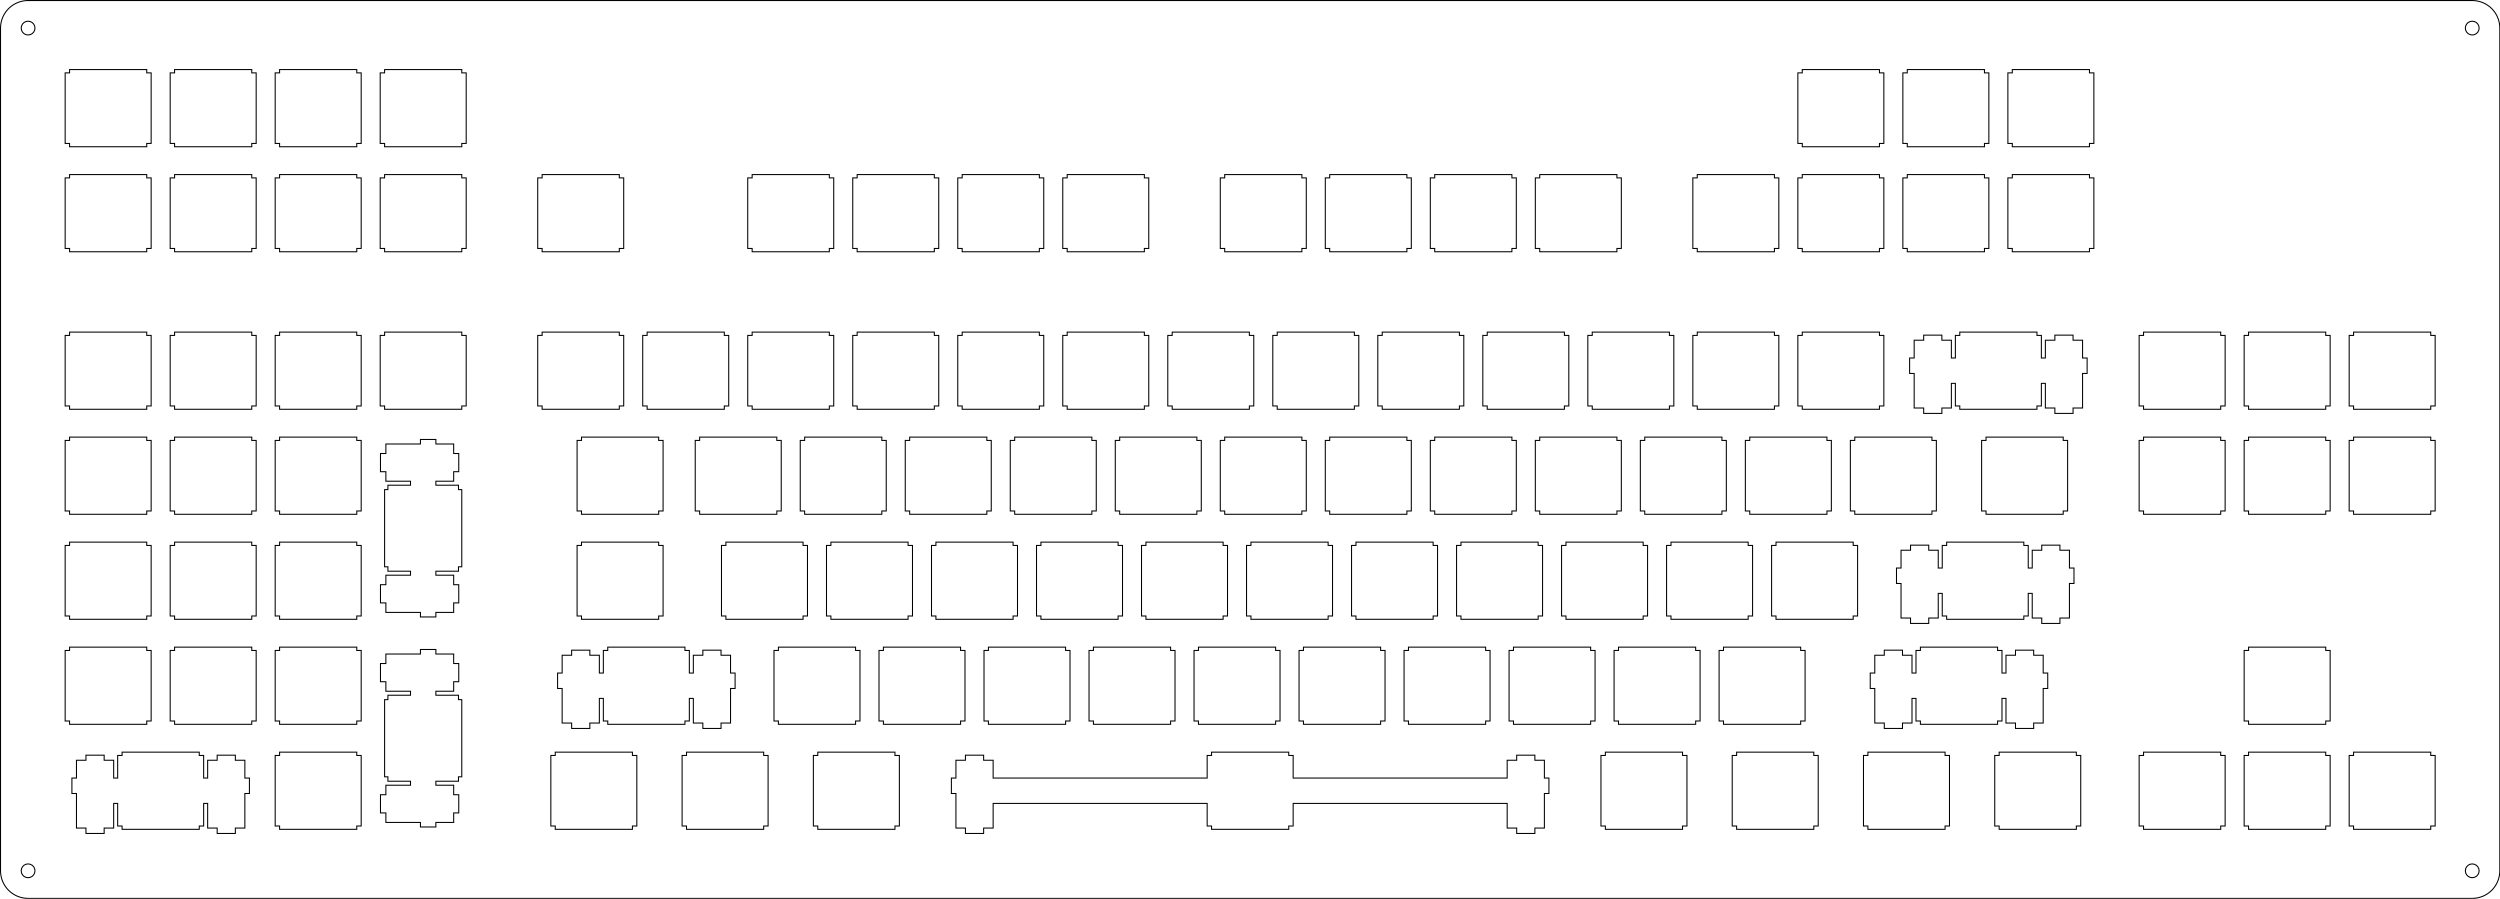 <?xml version="1.0" encoding="UTF-8" standalone="no"?>
<svg
   xmlns:dc="http://purl.org/dc/elements/1.1/"
   xmlns:cc="http://creativecommons.org/ns#"
   xmlns:rdf="http://www.w3.org/1999/02/22-rdf-syntax-ns#"
   xmlns:svg="http://www.w3.org/2000/svg"
   xmlns="http://www.w3.org/2000/svg"
   xmlns:sodipodi="http://sodipodi.sourceforge.net/DTD/sodipodi-0.dtd"
   xmlns:inkscape="http://www.inkscape.org/namespaces/inkscape"
   width="1714.31"
   height="616.312"
   version="1.1"
   id="svg836"
   sodipodi:docname="7d3a20b078e0d9f213c11634e30a1e5856e40049_switch.svg"
   inkscape:version="0.92.4 (f8dce91, 2019-08-02)">
  <sodipodi:namedview
     pagecolor="#ffffff"
     bordercolor="#666666"
     borderopacity="1"
     objecttolerance="10"
     gridtolerance="10"
     guidetolerance="10"
     inkscape:pageopacity="0"
     inkscape:pageshadow="2"
     inkscape:window-width="1366"
     inkscape:window-height="713"
     id="namedview838"
     showgrid="false"
     inkscape:zoom="0.4739338"
     inkscape:cx="764.48577"
     inkscape:cy="215.3162"
     inkscape:window-x="0"
     inkscape:window-y="27"
     inkscape:window-maximized="1"
     inkscape:current-layer="g834" />
  <desc
     id="desc820">/home/kevin/Downloads/7d3a20b078e0d9f213c11634e30a1e5856e40049_switch.dxf - scale = 1.000000, origin = (0.000000, 0.000000), method = manual</desc>
  <defs
     id="defs832">
    <marker
       id="DistanceX"
       orient="auto"
       refX="0"
       refY="0"
       style="overflow:visible">
      <path
         d="M 3,-3 -3,3 M 0,-5 V 5"
         style="stroke:#000000;stroke-width:0.5"
         id="path822"
         inkscape:connector-curvature="0" />
    </marker>
    <pattern
       height="8"
       id="Hatch"
       patternUnits="userSpaceOnUse"
       width="8"
       x="0"
       y="0">
      <path
         d="M8 4 l-4,4"
         linecap="square"
         stroke="#000000"
         stroke-width="0.25"
         id="path825" />
      <path
         d="M6 2 l-4,4"
         linecap="square"
         stroke="#000000"
         stroke-width="0.25"
         id="path827" />
      <path
         d="M4 0 l-4,4"
         linecap="square"
         stroke="#000000"
         stroke-width="0.25"
         id="path829" />
    </pattern>
    <marker
       style="overflow:visible"
       refY="0"
       refX="0"
       orient="auto"
       id="DistanceX-3">
      <path
         id="path865"
         style="stroke:#000000;stroke-width:0.5"
         d="M 3,-3 -3,3 M 0,-5 V 5"
         inkscape:connector-curvature="0" />
    </marker>
    <pattern
       y="0"
       x="0"
       width="8"
       patternUnits="userSpaceOnUse"
       id="Hatch-6"
       height="8">
      <path
         id="path868"
         stroke-width="0.25"
         stroke="#000000"
         linecap="square"
         d="M8 4 l-4,4" />
      <path
         id="path870"
         stroke-width="0.25"
         stroke="#000000"
         linecap="square"
         d="M6 2 l-4,4" />
      <path
         id="path872"
         stroke-width="0.25"
         stroke="#000000"
         linecap="square"
         d="M4 0 l-4,4" />
    </pattern>
    <marker
       style="overflow:visible"
       refY="0"
       refX="0"
       orient="auto"
       id="DistanceX-7">
      <path
         id="path913"
         style="stroke:#000000;stroke-width:0.5"
         d="M 3,-3 -3,3 M 0,-5 V 5"
         inkscape:connector-curvature="0" />
    </marker>
    <pattern
       y="0"
       x="0"
       width="8"
       patternUnits="userSpaceOnUse"
       id="Hatch-5"
       height="8">
      <path
         id="path916"
         stroke-width="0.25"
         stroke="#000000"
         linecap="square"
         d="M8 4 l-4,4" />
      <path
         id="path918"
         stroke-width="0.25"
         stroke="#000000"
         linecap="square"
         d="M6 2 l-4,4" />
      <path
         id="path920"
         stroke-width="0.25"
         stroke="#000000"
         linecap="square"
         d="M4 0 l-4,4" />
    </pattern>
  </defs>
  <g
     inkscape:groupmode="layer"
     inkscape:label="0"
     id="g834"
     transform="translate(367.635,-329.064)">
    <g
       id="g877"
       inkscape:label="0" />
    <g
       id="g925"
       inkscape:label="0" />
    <g
       id="g1581"
       transform="matrix(3.78,0,0,3.78,-386.176,310.523)">
      <polygon
         id="polygon1222"
         style="fill:none;stroke:#000000;stroke-width:0.05mm"
         points="455.659,5.545 456.001,5.737 456.328,5.955 456.636,6.198 456.925,6.465 457.191,6.753 457.434,7.062 457.652,7.388 457.844,7.731 458.008,8.087 458.144,8.455 458.251,8.833 458.327,9.218 458.374,9.608 458.389,10.001 458.389,162.877 458.374,163.269 458.327,163.659 458.251,164.044 458.144,164.422 458.008,164.79 457.844,165.146 457.652,165.489 457.434,165.815 457.191,166.124 456.925,166.412 456.636,166.679 456.328,166.922 456.001,167.14 455.659,167.332 455.302,167.496 454.934,167.632 454.556,167.738 454.171,167.815 453.781,167.861 453.389,167.877 10.001,167.877 9.608,167.861 9.218,167.815 8.833,167.738 8.455,167.632 8.087,167.496 7.731,167.332 7.388,167.14 7.062,166.922 6.753,166.679 6.465,166.412 6.198,166.124 5.955,165.815 5.737,165.489 5.545,165.146 5.381,164.79 5.245,164.422 5.139,164.044 5.062,163.659 5.016,163.269 5,162.877 5.001,10.001 5.016,9.608 5.062,9.218 5.139,8.833 5.245,8.455 5.381,8.087 5.545,7.731 5.737,7.388 5.955,7.062 6.198,6.753 6.465,6.465 6.753,6.198 7.062,5.955 7.388,5.737 7.731,5.545 8.087,5.381 8.455,5.245 8.833,5.139 9.218,5.062 9.608,5.016 10.001,5 453.389,5.001 453.781,5.016 454.171,5.062 454.556,5.139 454.934,5.245 455.302,5.381 " />
      <polygon
         id="polygon1224"
         style="fill:none;stroke:#000000;stroke-width:0.05mm"
         points="452.378,163.611 452.654,163.888 453.003,164.065 453.389,164.127 453.775,164.065 454.124,163.888 454.4,163.611 454.578,163.263 454.639,162.877 454.578,162.49 454.4,162.142 454.124,161.865 453.775,161.688 453.389,161.627 453.003,161.688 452.654,161.865 452.378,162.142 452.2,162.49 452.139,162.877 452.2,163.263 " />
      <polygon
         id="polygon1226"
         style="fill:none;stroke:#000000;stroke-width:0.05mm"
         points="8.989,163.611 9.266,163.888 9.614,164.065 10.001,164.127 10.387,164.065 10.735,163.888 11.012,163.611 11.189,163.263 11.251,162.877 11.189,162.49 11.012,162.142 10.735,161.865 10.387,161.688 10.001,161.627 9.614,161.688 9.266,161.865 8.989,162.142 8.812,162.49 8.751,162.877 8.812,163.263 " />
      <polygon
         id="polygon1228"
         style="fill:none;stroke:#000000;stroke-width:0.05mm"
         points="23.8,142.821 23.8,141.901 20.5,141.901 20.5,142.821 18.776,142.821 18.776,146.051 17.95,146.051 17.95,148.851 18.776,148.851 18.776,155.121 20.5,155.121 20.5,156.101 23.8,156.101 23.8,155.121 25.526,155.121 25.526,150.651 26.25,150.651 26.25,154.751 27.05,154.751 27.05,155.351 41.051,155.351 41.051,154.751 41.85,154.751 41.85,150.651 42.575,150.651 42.575,155.121 44.301,155.121 44.301,156.101 47.6,156.101 47.6,155.121 49.325,155.121 49.325,148.851 50.151,148.851 50.151,146.051 49.325,146.051 49.325,142.821 47.6,142.821 47.6,141.901 44.301,141.901 44.301,142.821 42.575,142.821 42.575,146.051 41.85,146.051 41.85,141.951 41.051,141.951 41.051,141.351 27.05,141.351 27.05,141.951 26.25,141.951 26.25,146.051 25.526,146.051 25.526,142.821 " />
      <polygon
         id="polygon1230"
         style="fill:none;stroke:#000000;stroke-width:0.05mm"
         points="183.344,142.821 183.344,141.901 180.044,141.901 180.044,142.821 178.319,142.821 178.319,146.051 177.494,146.051 177.494,148.851 178.319,148.851 178.319,155.121 180.044,155.121 180.044,156.101 183.344,156.101 183.344,155.121 185.069,155.121 185.069,150.651 223.894,150.651 223.894,154.751 224.694,154.751 224.694,155.351 238.694,155.351 238.694,154.751 239.494,154.751 239.494,150.651 278.319,150.651 278.319,155.121 280.044,155.121 280.044,156.101 283.344,156.101 283.344,155.121 285.069,155.121 285.069,148.851 285.894,148.851 285.894,146.051 285.069,146.051 285.069,142.821 283.344,142.821 283.344,141.901 280.044,141.901 280.044,142.821 278.319,142.821 278.319,146.051 239.494,146.051 239.494,141.951 238.694,141.951 238.694,141.351 224.694,141.351 224.694,141.951 223.894,141.951 223.894,146.051 185.069,146.051 185.069,142.821 " />
      <polygon
         id="polygon1232"
         style="fill:none;stroke:#000000;stroke-width:0.05mm"
         points="69.626,155.351 69.626,154.751 70.426,154.751 70.426,141.951 69.626,141.951 69.626,141.351 55.626,141.351 55.626,141.951 54.826,141.951 54.826,154.751 55.626,154.751 55.626,155.351 " />
      <polygon
         id="polygon1234"
         style="fill:none;stroke:#000000;stroke-width:0.05mm"
         points="119.632,155.351 119.632,154.751 120.432,154.751 120.432,141.951 119.632,141.951 119.632,141.351 105.632,141.351 105.632,141.951 104.832,141.951 104.832,154.751 105.632,154.751 105.632,155.351 " />
      <polygon
         id="polygon1236"
         style="fill:none;stroke:#000000;stroke-width:0.05mm"
         points="143.444,155.351 143.444,154.751 144.244,154.751 144.244,141.951 143.444,141.951 143.444,141.351 129.444,141.351 129.444,141.951 128.644,141.951 128.644,154.751 129.444,154.751 129.444,155.351 " />
      <polygon
         id="polygon1238"
         style="fill:none;stroke:#000000;stroke-width:0.05mm"
         points="167.257,155.351 167.257,154.751 168.057,154.751 168.057,141.951 167.257,141.951 167.257,141.351 153.257,141.351 153.257,141.951 152.457,141.951 152.457,154.751 153.257,154.751 153.257,155.351 " />
      <polygon
         id="polygon1240"
         style="fill:none;stroke:#000000;stroke-width:0.05mm"
         points="310.132,155.351 310.132,154.751 310.932,154.751 310.932,141.951 310.132,141.951 310.132,141.351 296.132,141.351 296.132,141.951 295.332,141.951 295.332,154.751 296.132,154.751 296.132,155.351 " />
      <polygon
         id="polygon1242"
         style="fill:none;stroke:#000000;stroke-width:0.05mm"
         points="333.944,155.351 333.944,154.751 334.744,154.751 334.744,141.951 333.944,141.951 333.944,141.351 319.944,141.351 319.944,141.951 319.144,141.951 319.144,154.751 319.944,154.751 319.944,155.351 " />
      <polygon
         id="polygon1244"
         style="fill:none;stroke:#000000;stroke-width:0.05mm"
         points="357.757,155.351 357.757,154.751 358.557,154.751 358.557,141.951 357.757,141.951 357.757,141.351 343.757,141.351 343.757,141.951 342.957,141.951 342.957,154.751 343.757,154.751 343.757,155.351 " />
      <polygon
         id="polygon1246"
         style="fill:none;stroke:#000000;stroke-width:0.05mm"
         points="381.569,155.351 381.569,154.751 382.369,154.751 382.369,141.951 381.569,141.951 381.569,141.351 367.569,141.351 367.569,141.951 366.769,141.951 366.769,154.751 367.569,154.751 367.569,155.351 " />
      <polygon
         id="polygon1248"
         style="fill:none;stroke:#000000;stroke-width:0.05mm"
         points="407.763,155.351 407.763,154.751 408.563,154.751 408.563,141.951 407.763,141.951 407.763,141.351 393.763,141.351 393.763,141.951 392.963,141.951 392.963,154.751 393.763,154.751 393.763,155.351 " />
      <polygon
         id="polygon1250"
         style="fill:none;stroke:#000000;stroke-width:0.05mm"
         points="426.813,155.351 426.813,154.751 427.613,154.751 427.613,141.951 426.813,141.951 426.813,141.351 412.813,141.351 412.813,141.951 412.013,141.951 412.013,154.751 412.813,154.751 412.813,155.351 " />
      <polygon
         id="polygon1252"
         style="fill:none;stroke:#000000;stroke-width:0.05mm"
         points="445.863,155.351 445.863,154.751 446.663,154.751 446.663,141.951 445.863,141.951 445.863,141.351 431.863,141.351 431.863,141.951 431.063,141.951 431.063,154.751 431.863,154.751 431.863,155.351 " />
      <polygon
         id="polygon1254"
         style="fill:none;stroke:#000000;stroke-width:0.05mm"
         points="74.906,128.575 74.906,130.301 79.376,130.301 79.376,131.026 75.275,131.026 75.275,131.826 74.676,131.826 74.676,145.826 75.275,145.826 75.275,146.626 79.376,146.626 79.376,147.351 74.906,147.351 74.906,149.076 73.926,149.076 73.926,152.376 74.906,152.376 74.906,154.101 81.176,154.101 81.176,154.926 83.976,154.926 83.976,154.101 87.206,154.101 87.206,152.376 88.126,152.376 88.126,149.076 87.206,149.076 87.206,147.351 83.976,147.351 83.976,146.626 88.076,146.626 88.076,145.826 88.676,145.826 88.676,131.826 88.076,131.826 88.076,131.026 83.976,131.026 83.976,130.301 87.206,130.301 87.206,128.575 88.126,128.575 88.126,125.276 87.206,125.276 87.206,123.551 83.976,123.551 83.976,122.726 81.176,122.726 81.176,123.551 74.906,123.551 74.906,125.276 73.926,125.276 73.926,128.575 " />
      <polygon
         id="polygon1256"
         style="fill:none;stroke:#000000;stroke-width:0.05mm"
         points="111.907,123.771 111.907,122.851 108.607,122.851 108.607,123.771 106.882,123.771 106.882,127.001 106.057,127.001 106.057,129.801 106.882,129.801 106.882,136.071 108.607,136.071 108.607,137.051 111.907,137.051 111.907,136.071 113.632,136.071 113.632,131.601 114.357,131.601 114.357,135.701 115.157,135.701 115.157,136.301 129.157,136.301 129.157,135.701 129.956,135.701 129.956,131.601 130.682,131.601 130.682,136.071 132.407,136.071 132.407,137.051 135.707,137.051 135.707,136.071 137.432,136.071 137.432,129.801 138.257,129.801 138.257,127.001 137.432,127.001 137.432,123.771 135.707,123.771 135.707,122.851 132.407,122.851 132.407,123.771 130.682,123.771 130.682,127.001 129.956,127.001 129.956,122.901 129.157,122.901 129.157,122.301 115.157,122.301 115.157,122.901 114.357,122.901 114.357,127.001 113.632,127.001 113.632,123.771 " />
      <polygon
         id="polygon1258"
         style="fill:none;stroke:#000000;stroke-width:0.05mm"
         points="350.032,123.771 350.032,122.851 346.732,122.851 346.732,123.771 345.007,123.771 345.007,127.001 344.182,127.001 344.182,129.801 345.007,129.801 345.007,136.071 346.732,136.071 346.732,137.051 350.032,137.051 350.032,136.071 351.757,136.071 351.757,131.601 352.482,131.601 352.482,135.701 353.282,135.701 353.282,136.301 367.282,136.301 367.282,135.701 368.082,135.701 368.082,131.601 368.807,131.601 368.807,136.071 370.532,136.071 370.532,137.051 373.832,137.051 373.832,136.071 375.557,136.071 375.557,129.801 376.382,129.801 376.382,127.001 375.557,127.001 375.557,123.771 373.832,123.771 373.832,122.851 370.532,122.851 370.532,123.771 368.807,123.771 368.807,127.001 368.082,127.001 368.082,122.901 367.282,122.901 367.282,122.301 353.282,122.301 353.282,122.901 352.482,122.901 352.482,127.001 351.757,127.001 351.757,123.771 " />
      <polygon
         id="polygon1260"
         style="fill:none;stroke:#000000;stroke-width:0.05mm"
         points="31.526,136.301 31.526,135.701 32.324,135.701 32.324,122.901 31.526,122.901 31.526,122.301 17.526,122.301 17.526,122.901 16.725,122.901 16.725,135.701 17.526,135.701 17.526,136.301 " />
      <polygon
         id="polygon1262"
         style="fill:none;stroke:#000000;stroke-width:0.05mm"
         points="50.576,136.301 50.576,135.701 51.376,135.701 51.376,122.901 50.576,122.901 50.576,122.301 36.576,122.301 36.576,122.901 35.776,122.901 35.776,135.701 36.576,135.701 36.576,136.301 " />
      <polygon
         id="polygon1264"
         style="fill:none;stroke:#000000;stroke-width:0.05mm"
         points="69.626,136.301 69.626,135.701 70.426,135.701 70.426,122.901 69.626,122.901 69.626,122.301 55.626,122.301 55.626,122.901 54.826,122.901 54.826,135.701 55.626,135.701 55.626,136.301 " />
      <polygon
         id="polygon1266"
         style="fill:none;stroke:#000000;stroke-width:0.05mm"
         points="160.113,136.301 160.113,135.701 160.913,135.701 160.913,122.901 160.113,122.901 160.113,122.301 146.113,122.301 146.113,122.901 145.313,122.901 145.313,135.701 146.113,135.701 146.113,136.301 " />
      <polygon
         id="polygon1268"
         style="fill:none;stroke:#000000;stroke-width:0.05mm"
         points="179.163,136.301 179.163,135.701 179.963,135.701 179.963,122.901 179.163,122.901 179.163,122.301 165.163,122.301 165.163,122.901 164.363,122.901 164.363,135.701 165.163,135.701 165.163,136.301 " />
      <polygon
         id="polygon1270"
         style="fill:none;stroke:#000000;stroke-width:0.05mm"
         points="198.213,136.301 198.213,135.701 199.013,135.701 199.013,122.901 198.213,122.901 198.213,122.301 184.213,122.301 184.213,122.901 183.413,122.901 183.413,135.701 184.213,135.701 184.213,136.301 " />
      <polygon
         id="polygon1272"
         style="fill:none;stroke:#000000;stroke-width:0.05mm"
         points="217.263,136.301 217.263,135.701 218.063,135.701 218.063,122.901 217.263,122.901 217.263,122.301 203.263,122.301 203.263,122.901 202.463,122.901 202.463,135.701 203.263,135.701 203.263,136.301 " />
      <polygon
         id="polygon1274"
         style="fill:none;stroke:#000000;stroke-width:0.05mm"
         points="236.313,136.301 236.313,135.701 237.113,135.701 237.113,122.901 236.313,122.901 236.313,122.301 222.313,122.301 222.313,122.901 221.513,122.901 221.513,135.701 222.313,135.701 222.313,136.301 " />
      <polygon
         id="polygon1276"
         style="fill:none;stroke:#000000;stroke-width:0.05mm"
         points="255.363,136.301 255.363,135.701 256.162,135.701 256.162,122.901 255.363,122.901 255.363,122.301 241.363,122.301 241.363,122.901 240.563,122.901 240.563,135.701 241.363,135.701 241.363,136.301 " />
      <polygon
         id="polygon1278"
         style="fill:none;stroke:#000000;stroke-width:0.05mm"
         points="274.413,136.301 274.413,135.701 275.213,135.701 275.213,122.901 274.413,122.901 274.413,122.301 260.412,122.301 260.412,122.901 259.613,122.901 259.613,135.701 260.412,135.701 260.412,136.301 " />
      <polygon
         id="polygon1280"
         style="fill:none;stroke:#000000;stroke-width:0.05mm"
         points="293.463,136.301 293.463,135.701 294.263,135.701 294.263,122.901 293.463,122.901 293.463,122.301 279.463,122.301 279.463,122.901 278.663,122.901 278.663,135.701 279.463,135.701 279.463,136.301 " />
      <polygon
         id="polygon1282"
         style="fill:none;stroke:#000000;stroke-width:0.05mm"
         points="312.513,136.301 312.513,135.701 313.313,135.701 313.313,122.901 312.513,122.901 312.513,122.301 298.513,122.301 298.513,122.901 297.713,122.901 297.713,135.701 298.513,135.701 298.513,136.301 " />
      <polygon
         id="polygon1284"
         style="fill:none;stroke:#000000;stroke-width:0.05mm"
         points="331.563,136.301 331.563,135.701 332.363,135.701 332.363,122.901 331.563,122.901 331.563,122.301 317.563,122.301 317.563,122.901 316.763,122.901 316.763,135.701 317.563,135.701 317.563,136.301 " />
      <polygon
         id="polygon1286"
         style="fill:none;stroke:#000000;stroke-width:0.05mm"
         points="426.813,136.301 426.813,135.701 427.613,135.701 427.613,122.901 426.813,122.901 426.813,122.301 412.813,122.301 412.813,122.901 412.013,122.901 412.013,135.701 412.813,135.701 412.813,136.301 " />
      <polygon
         id="polygon1288"
         style="fill:none;stroke:#000000;stroke-width:0.05mm"
         points="354.794,104.721 354.794,103.801 351.494,103.801 351.494,104.721 349.769,104.721 349.769,107.951 348.944,107.951 348.944,110.751 349.769,110.751 349.769,117.021 351.494,117.021 351.494,118.001 354.794,118.001 354.794,117.021 356.519,117.021 356.519,112.551 357.244,112.551 357.244,116.651 358.044,116.651 358.044,117.251 372.044,117.251 372.044,116.651 372.844,116.651 372.844,112.551 373.569,112.551 373.569,117.021 375.294,117.021 375.294,118.001 378.594,118.001 378.594,117.021 380.319,117.021 380.319,110.751 381.144,110.751 381.144,107.951 380.319,107.951 380.319,104.721 378.594,104.721 378.594,103.801 375.294,103.801 375.294,104.721 373.569,104.721 373.569,107.951 372.844,107.951 372.844,103.851 372.044,103.851 372.044,103.251 358.044,103.251 358.044,103.851 357.244,103.851 357.244,107.951 356.519,107.951 356.519,104.721 " />
      <polygon
         id="polygon1290"
         style="fill:none;stroke:#000000;stroke-width:0.05mm"
         points="31.526,117.251 31.526,116.651 32.324,116.651 32.324,103.851 31.526,103.851 31.526,103.251 17.526,103.251 17.526,103.851 16.725,103.851 16.725,116.651 17.526,116.651 17.526,117.251 " />
      <polygon
         id="polygon1292"
         style="fill:none;stroke:#000000;stroke-width:0.05mm"
         points="50.576,117.251 50.576,116.651 51.376,116.651 51.376,103.851 50.576,103.851 50.576,103.251 36.576,103.251 36.576,103.851 35.776,103.851 35.776,116.651 36.576,116.651 36.576,117.251 " />
      <polygon
         id="polygon1294"
         style="fill:none;stroke:#000000;stroke-width:0.05mm"
         points="69.626,117.251 69.626,116.651 70.426,116.651 70.426,103.851 69.626,103.851 69.626,103.251 55.626,103.251 55.626,103.851 54.826,103.851 54.826,116.651 55.626,116.651 55.626,117.251 " />
      <polygon
         id="polygon1296"
         style="fill:none;stroke:#000000;stroke-width:0.05mm"
         points="124.394,117.251 124.394,116.651 125.194,116.651 125.194,103.851 124.394,103.851 124.394,103.251 110.394,103.251 110.394,103.851 109.594,103.851 109.594,116.651 110.394,116.651 110.394,117.251 " />
      <polygon
         id="polygon1298"
         style="fill:none;stroke:#000000;stroke-width:0.05mm"
         points="150.588,117.251 150.588,116.651 151.388,116.651 151.388,103.851 150.588,103.851 150.588,103.251 136.588,103.251 136.588,103.851 135.788,103.851 135.788,116.651 136.588,116.651 136.588,117.251 " />
      <polygon
         id="polygon1300"
         style="fill:none;stroke:#000000;stroke-width:0.05mm"
         points="169.638,117.251 169.638,116.651 170.438,116.651 170.438,103.851 169.638,103.851 169.638,103.251 155.638,103.251 155.638,103.851 154.838,103.851 154.838,116.651 155.638,116.651 155.638,117.251 " />
      <polygon
         id="polygon1302"
         style="fill:none;stroke:#000000;stroke-width:0.05mm"
         points="188.688,117.251 188.688,116.651 189.488,116.651 189.488,103.851 188.688,103.851 188.688,103.251 174.688,103.251 174.688,103.851 173.888,103.851 173.888,116.651 174.688,116.651 174.688,117.251 " />
      <polygon
         id="polygon1304"
         style="fill:none;stroke:#000000;stroke-width:0.05mm"
         points="207.738,117.251 207.738,116.651 208.538,116.651 208.538,103.851 207.738,103.851 207.738,103.251 193.738,103.251 193.738,103.851 192.938,103.851 192.938,116.651 193.738,116.651 193.738,117.251 " />
      <polygon
         id="polygon1306"
         style="fill:none;stroke:#000000;stroke-width:0.05mm"
         points="226.788,117.251 226.788,116.651 227.588,116.651 227.588,103.851 226.788,103.851 226.788,103.251 212.788,103.251 212.788,103.851 211.988,103.851 211.988,116.651 212.788,116.651 212.788,117.251 " />
      <polygon
         id="polygon1308"
         style="fill:none;stroke:#000000;stroke-width:0.05mm"
         points="245.838,117.251 245.838,116.651 246.638,116.651 246.638,103.851 245.838,103.851 245.838,103.251 231.838,103.251 231.838,103.851 231.038,103.851 231.038,116.651 231.838,116.651 231.838,117.251 " />
      <polygon
         id="polygon1310"
         style="fill:none;stroke:#000000;stroke-width:0.05mm"
         points="264.888,117.251 264.888,116.651 265.688,116.651 265.688,103.851 264.888,103.851 264.888,103.251 250.888,103.251 250.888,103.851 250.088,103.851 250.088,116.651 250.888,116.651 250.888,117.251 " />
      <polygon
         id="polygon1312"
         style="fill:none;stroke:#000000;stroke-width:0.05mm"
         points="283.938,117.251 283.938,116.651 284.738,116.651 284.738,103.851 283.938,103.851 283.938,103.251 269.938,103.251 269.938,103.851 269.138,103.851 269.138,116.651 269.938,116.651 269.938,117.251 " />
      <polygon
         id="polygon1314"
         style="fill:none;stroke:#000000;stroke-width:0.05mm"
         points="302.988,117.251 302.988,116.651 303.788,116.651 303.788,103.851 302.988,103.851 302.988,103.251 288.988,103.251 288.988,103.851 288.188,103.851 288.188,116.651 288.988,116.651 288.988,117.251 " />
      <polygon
         id="polygon1316"
         style="fill:none;stroke:#000000;stroke-width:0.05mm"
         points="322.038,117.251 322.038,116.651 322.838,116.651 322.838,103.851 322.038,103.851 322.038,103.251 308.038,103.251 308.038,103.851 307.238,103.851 307.238,116.651 308.038,116.651 308.038,117.251 " />
      <polygon
         id="polygon1318"
         style="fill:none;stroke:#000000;stroke-width:0.05mm"
         points="341.088,117.251 341.088,116.651 341.888,116.651 341.888,103.851 341.088,103.851 341.088,103.251 327.088,103.251 327.088,103.851 326.288,103.851 326.288,116.651 327.088,116.651 327.088,117.251 " />
      <polygon
         id="polygon1320"
         style="fill:none;stroke:#000000;stroke-width:0.05mm"
         points="74.906,90.476 74.906,92.201 79.376,92.201 79.376,92.926 75.275,92.926 75.275,93.726 74.676,93.726 74.676,107.726 75.275,107.726 75.275,108.526 79.376,108.526 79.376,109.251 74.906,109.251 74.906,110.976 73.926,110.976 73.926,114.276 74.906,114.276 74.906,116.001 81.176,116.001 81.176,116.826 83.976,116.826 83.976,116.001 87.206,116.001 87.206,114.276 88.126,114.276 88.126,110.976 87.206,110.976 87.206,109.251 83.976,109.251 83.976,108.526 88.076,108.526 88.076,107.726 88.676,107.726 88.676,93.726 88.076,93.726 88.076,92.926 83.976,92.926 83.976,92.201 87.206,92.201 87.206,90.476 88.126,90.476 88.126,87.176 87.206,87.176 87.206,85.451 83.976,85.451 83.976,84.626 81.176,84.626 81.176,85.451 74.906,85.451 74.906,87.176 73.926,87.176 73.926,90.476 " />
      <polygon
         id="polygon1322"
         style="fill:none;stroke:#000000;stroke-width:0.05mm"
         points="31.526,98.201 31.526,97.601 32.324,97.601 32.324,84.801 31.526,84.801 31.526,84.201 17.526,84.201 17.526,84.801 16.725,84.801 16.725,97.601 17.526,97.601 17.526,98.201 " />
      <polygon
         id="polygon1324"
         style="fill:none;stroke:#000000;stroke-width:0.05mm"
         points="50.576,98.201 50.576,97.601 51.376,97.601 51.376,84.801 50.576,84.801 50.576,84.201 36.576,84.201 36.576,84.801 35.776,84.801 35.776,97.601 36.576,97.601 36.576,98.201 " />
      <polygon
         id="polygon1326"
         style="fill:none;stroke:#000000;stroke-width:0.05mm"
         points="69.626,98.201 69.626,97.601 70.426,97.601 70.426,84.801 69.626,84.801 69.626,84.201 55.626,84.201 55.626,84.801 54.826,84.801 54.826,97.601 55.626,97.601 55.626,98.201 " />
      <polygon
         id="polygon1328"
         style="fill:none;stroke:#000000;stroke-width:0.05mm"
         points="124.394,98.201 124.394,97.601 125.194,97.601 125.194,84.801 124.394,84.801 124.394,84.201 110.394,84.201 110.394,84.801 109.594,84.801 109.594,97.601 110.394,97.601 110.394,98.201 " />
      <polygon
         id="polygon1330"
         style="fill:none;stroke:#000000;stroke-width:0.05mm"
         points="145.826,98.201 145.826,97.601 146.626,97.601 146.626,84.801 145.826,84.801 145.826,84.201 131.826,84.201 131.826,84.801 131.025,84.801 131.025,97.601 131.826,97.601 131.826,98.201 " />
      <polygon
         id="polygon1332"
         style="fill:none;stroke:#000000;stroke-width:0.05mm"
         points="164.876,98.201 164.876,97.601 165.676,97.601 165.676,84.801 164.876,84.801 164.876,84.201 150.876,84.201 150.876,84.801 150.076,84.801 150.076,97.601 150.876,97.601 150.876,98.201 " />
      <polygon
         id="polygon1334"
         style="fill:none;stroke:#000000;stroke-width:0.05mm"
         points="183.926,98.201 183.926,97.601 184.726,97.601 184.726,84.801 183.926,84.801 183.926,84.201 169.926,84.201 169.926,84.801 169.126,84.801 169.126,97.601 169.926,97.601 169.926,98.201 " />
      <polygon
         id="polygon1336"
         style="fill:none;stroke:#000000;stroke-width:0.05mm"
         points="202.976,98.201 202.976,97.601 203.776,97.601 203.776,84.801 202.976,84.801 202.976,84.201 188.976,84.201 188.976,84.801 188.176,84.801 188.176,97.601 188.976,97.601 188.976,98.201 " />
      <polygon
         id="polygon1338"
         style="fill:none;stroke:#000000;stroke-width:0.05mm"
         points="222.026,98.201 222.026,97.601 222.826,97.601 222.826,84.801 222.026,84.801 222.026,84.201 208.026,84.201 208.026,84.801 207.226,84.801 207.226,97.601 208.026,97.601 208.026,98.201 " />
      <polygon
         id="polygon1340"
         style="fill:none;stroke:#000000;stroke-width:0.05mm"
         points="241.076,98.201 241.076,97.601 241.876,97.601 241.876,84.801 241.076,84.801 241.076,84.201 227.076,84.201 227.076,84.801 226.276,84.801 226.276,97.601 227.076,97.601 227.076,98.201 " />
      <polygon
         id="polygon1342"
         style="fill:none;stroke:#000000;stroke-width:0.05mm"
         points="260.126,98.201 260.126,97.601 260.926,97.601 260.926,84.801 260.126,84.801 260.126,84.201 246.126,84.201 246.126,84.801 245.326,84.801 245.326,97.601 246.126,97.601 246.126,98.201 " />
      <polygon
         id="polygon1344"
         style="fill:none;stroke:#000000;stroke-width:0.05mm"
         points="279.176,98.201 279.176,97.601 279.976,97.601 279.976,84.801 279.176,84.801 279.176,84.201 265.176,84.201 265.176,84.801 264.376,84.801 264.376,97.601 265.176,97.601 265.176,98.201 " />
      <polygon
         id="polygon1346"
         style="fill:none;stroke:#000000;stroke-width:0.05mm"
         points="298.226,98.201 298.226,97.601 299.026,97.601 299.026,84.801 298.226,84.801 298.226,84.201 284.226,84.201 284.226,84.801 283.426,84.801 283.426,97.601 284.226,97.601 284.226,98.201 " />
      <polygon
         id="polygon1348"
         style="fill:none;stroke:#000000;stroke-width:0.05mm"
         points="317.276,98.201 317.276,97.601 318.076,97.601 318.076,84.801 317.276,84.801 317.276,84.201 303.276,84.201 303.276,84.801 302.476,84.801 302.476,97.601 303.276,97.601 303.276,98.201 " />
      <polygon
         id="polygon1350"
         style="fill:none;stroke:#000000;stroke-width:0.05mm"
         points="336.326,98.201 336.326,97.601 337.126,97.601 337.126,84.801 336.326,84.801 336.326,84.201 322.326,84.201 322.326,84.801 321.526,84.801 321.526,97.601 322.326,97.601 322.326,98.201 " />
      <polygon
         id="polygon1352"
         style="fill:none;stroke:#000000;stroke-width:0.05mm"
         points="355.376,98.201 355.376,97.601 356.176,97.601 356.176,84.801 355.376,84.801 355.376,84.201 341.376,84.201 341.376,84.801 340.576,84.801 340.576,97.601 341.376,97.601 341.376,98.201 " />
      <polygon
         id="polygon1354"
         style="fill:none;stroke:#000000;stroke-width:0.05mm"
         points="379.188,98.201 379.188,97.601 379.988,97.601 379.988,84.801 379.188,84.801 379.188,84.201 365.188,84.201 365.188,84.801 364.388,84.801 364.388,97.601 365.188,97.601 365.188,98.201 " />
      <polygon
         id="polygon1356"
         style="fill:none;stroke:#000000;stroke-width:0.05mm"
         points="407.763,98.201 407.763,97.601 408.563,97.601 408.563,84.801 407.763,84.801 407.763,84.201 393.763,84.201 393.763,84.801 392.963,84.801 392.963,97.601 393.763,97.601 393.763,98.201 " />
      <polygon
         id="polygon1358"
         style="fill:none;stroke:#000000;stroke-width:0.05mm"
         points="426.813,98.201 426.813,97.601 427.613,97.601 427.613,84.801 426.813,84.801 426.813,84.201 412.813,84.201 412.813,84.801 412.013,84.801 412.013,97.601 412.813,97.601 412.813,98.201 " />
      <polygon
         id="polygon1360"
         style="fill:none;stroke:#000000;stroke-width:0.05mm"
         points="445.863,98.201 445.863,97.601 446.663,97.601 446.663,84.801 445.863,84.801 445.863,84.201 431.863,84.201 431.863,84.801 431.063,84.801 431.063,97.601 431.863,97.601 431.863,98.201 " />
      <polygon
         id="polygon1362"
         style="fill:none;stroke:#000000;stroke-width:0.05mm"
         points="357.176,66.621 357.176,65.701 353.876,65.701 353.876,66.621 352.151,66.621 352.151,69.851 351.326,69.851 351.326,72.651 352.151,72.651 352.151,78.921 353.876,78.921 353.876,79.901 357.176,79.901 357.176,78.921 358.901,78.921 358.901,74.451 359.626,74.451 359.626,78.551 360.426,78.551 360.426,79.151 374.426,79.151 374.426,78.551 375.226,78.551 375.226,74.451 375.951,74.451 375.951,78.921 377.676,78.921 377.676,79.901 380.976,79.901 380.976,78.921 382.701,78.921 382.701,72.651 383.526,72.651 383.526,69.851 382.701,69.851 382.701,66.621 380.976,66.621 380.976,65.701 377.676,65.701 377.676,66.621 375.951,66.621 375.951,69.851 375.226,69.851 375.226,65.751 374.426,65.751 374.426,65.151 360.426,65.151 360.426,65.751 359.626,65.751 359.626,69.851 358.901,69.851 358.901,66.621 " />
      <polygon
         id="polygon1364"
         style="fill:none;stroke:#000000;stroke-width:0.05mm"
         points="31.526,79.151 31.526,78.551 32.324,78.551 32.324,65.751 31.526,65.751 31.526,65.151 17.526,65.151 17.526,65.751 16.725,65.751 16.725,78.551 17.526,78.551 17.526,79.151 " />
      <polygon
         id="polygon1366"
         style="fill:none;stroke:#000000;stroke-width:0.05mm"
         points="50.576,79.151 50.576,78.551 51.376,78.551 51.376,65.751 50.576,65.751 50.576,65.151 36.576,65.151 36.576,65.751 35.776,65.751 35.776,78.551 36.576,78.551 36.576,79.151 " />
      <polygon
         id="polygon1368"
         style="fill:none;stroke:#000000;stroke-width:0.05mm"
         points="69.626,79.151 69.626,78.551 70.426,78.551 70.426,65.751 69.626,65.751 69.626,65.151 55.626,65.151 55.626,65.751 54.826,65.751 54.826,78.551 55.626,78.551 55.626,79.151 " />
      <polygon
         id="polygon1370"
         style="fill:none;stroke:#000000;stroke-width:0.05mm"
         points="88.676,79.151 88.676,78.551 89.476,78.551 89.476,65.751 88.676,65.751 88.676,65.151 74.676,65.151 74.676,65.751 73.876,65.751 73.876,78.551 74.676,78.551 74.676,79.151 " />
      <polygon
         id="polygon1372"
         style="fill:none;stroke:#000000;stroke-width:0.05mm"
         points="117.251,79.151 117.251,78.551 118.051,78.551 118.051,65.751 117.251,65.751 117.251,65.151 103.251,65.151 103.251,65.751 102.451,65.751 102.451,78.551 103.251,78.551 103.251,79.151 " />
      <polygon
         id="polygon1374"
         style="fill:none;stroke:#000000;stroke-width:0.05mm"
         points="136.301,79.151 136.301,78.551 137.101,78.551 137.101,65.751 136.301,65.751 136.301,65.151 122.301,65.151 122.301,65.751 121.501,65.751 121.501,78.551 122.301,78.551 122.301,79.151 " />
      <polygon
         id="polygon1376"
         style="fill:none;stroke:#000000;stroke-width:0.05mm"
         points="155.351,79.151 155.351,78.551 156.151,78.551 156.151,65.751 155.351,65.751 155.351,65.151 141.351,65.151 141.351,65.751 140.551,65.751 140.551,78.551 141.351,78.551 141.351,79.151 " />
      <polygon
         id="polygon1378"
         style="fill:none;stroke:#000000;stroke-width:0.05mm"
         points="174.401,79.151 174.401,78.551 175.201,78.551 175.201,65.751 174.401,65.751 174.401,65.151 160.401,65.151 160.401,65.751 159.601,65.751 159.601,78.551 160.401,78.551 160.401,79.151 " />
      <polygon
         id="polygon1380"
         style="fill:none;stroke:#000000;stroke-width:0.05mm"
         points="193.451,79.151 193.451,78.551 194.251,78.551 194.251,65.751 193.451,65.751 193.451,65.151 179.451,65.151 179.451,65.751 178.651,65.751 178.651,78.551 179.451,78.551 179.451,79.151 " />
      <polygon
         id="polygon1382"
         style="fill:none;stroke:#000000;stroke-width:0.05mm"
         points="212.501,79.151 212.501,78.551 213.301,78.551 213.301,65.751 212.501,65.751 212.501,65.151 198.501,65.151 198.501,65.751 197.701,65.751 197.701,78.551 198.501,78.551 198.501,79.151 " />
      <polygon
         id="polygon1384"
         style="fill:none;stroke:#000000;stroke-width:0.05mm"
         points="231.551,79.151 231.551,78.551 232.351,78.551 232.351,65.751 231.551,65.751 231.551,65.151 217.551,65.151 217.551,65.751 216.751,65.751 216.751,78.551 217.551,78.551 217.551,79.151 " />
      <polygon
         id="polygon1386"
         style="fill:none;stroke:#000000;stroke-width:0.05mm"
         points="250.601,79.151 250.601,78.551 251.401,78.551 251.401,65.751 250.601,65.751 250.601,65.151 236.601,65.151 236.601,65.751 235.801,65.751 235.801,78.551 236.601,78.551 236.601,79.151 " />
      <polygon
         id="polygon1388"
         style="fill:none;stroke:#000000;stroke-width:0.05mm"
         points="269.651,79.151 269.651,78.551 270.451,78.551 270.451,65.751 269.651,65.751 269.651,65.151 255.651,65.151 255.651,65.751 254.851,65.751 254.851,78.551 255.651,78.551 255.651,79.151 " />
      <polygon
         id="polygon1390"
         style="fill:none;stroke:#000000;stroke-width:0.05mm"
         points="288.701,79.151 288.701,78.551 289.501,78.551 289.501,65.751 288.701,65.751 288.701,65.151 274.701,65.151 274.701,65.751 273.901,65.751 273.901,78.551 274.701,78.551 274.701,79.151 " />
      <polygon
         id="polygon1392"
         style="fill:none;stroke:#000000;stroke-width:0.05mm"
         points="307.751,79.151 307.751,78.551 308.551,78.551 308.551,65.751 307.751,65.751 307.751,65.151 293.751,65.151 293.751,65.751 292.951,65.751 292.951,78.551 293.751,78.551 293.751,79.151 " />
      <polygon
         id="polygon1394"
         style="fill:none;stroke:#000000;stroke-width:0.05mm"
         points="326.801,79.151 326.801,78.551 327.601,78.551 327.601,65.751 326.801,65.751 326.801,65.151 312.801,65.151 312.801,65.751 312.001,65.751 312.001,78.551 312.801,78.551 312.801,79.151 " />
      <polygon
         id="polygon1396"
         style="fill:none;stroke:#000000;stroke-width:0.05mm"
         points="345.851,79.151 345.851,78.551 346.651,78.551 346.651,65.751 345.851,65.751 345.851,65.151 331.851,65.151 331.851,65.751 331.051,65.751 331.051,78.551 331.851,78.551 331.851,79.151 " />
      <polygon
         id="polygon1398"
         style="fill:none;stroke:#000000;stroke-width:0.05mm"
         points="407.763,79.151 407.763,78.551 408.563,78.551 408.563,65.751 407.763,65.751 407.763,65.151 393.763,65.151 393.763,65.751 392.963,65.751 392.963,78.551 393.763,78.551 393.763,79.151 " />
      <polygon
         id="polygon1400"
         style="fill:none;stroke:#000000;stroke-width:0.05mm"
         points="426.813,79.151 426.813,78.551 427.613,78.551 427.613,65.751 426.813,65.751 426.813,65.151 412.813,65.151 412.813,65.751 412.013,65.751 412.013,78.551 412.813,78.551 412.813,79.151 " />
      <polygon
         id="polygon1402"
         style="fill:none;stroke:#000000;stroke-width:0.05mm"
         points="445.863,79.151 445.863,78.551 446.663,78.551 446.663,65.751 445.863,65.751 445.863,65.151 431.863,65.151 431.863,65.751 431.063,65.751 431.063,78.551 431.863,78.551 431.863,79.151 " />
      <polygon
         id="polygon1404"
         style="fill:none;stroke:#000000;stroke-width:0.05mm"
         points="31.526,50.576 31.526,49.976 32.324,49.976 32.324,37.176 31.526,37.176 31.526,36.576 17.526,36.576 17.526,37.176 16.725,37.176 16.725,49.976 17.526,49.976 17.526,50.576 " />
      <polygon
         id="polygon1406"
         style="fill:none;stroke:#000000;stroke-width:0.05mm"
         points="50.576,50.576 50.576,49.976 51.376,49.976 51.376,37.176 50.576,37.176 50.576,36.576 36.576,36.576 36.576,37.176 35.776,37.176 35.776,49.976 36.576,49.976 36.576,50.576 " />
      <polygon
         id="polygon1408"
         style="fill:none;stroke:#000000;stroke-width:0.05mm"
         points="69.626,50.576 69.626,49.976 70.426,49.976 70.426,37.176 69.626,37.176 69.626,36.576 55.626,36.576 55.626,37.176 54.826,37.176 54.826,49.976 55.626,49.976 55.626,50.576 " />
      <polygon
         id="polygon1410"
         style="fill:none;stroke:#000000;stroke-width:0.05mm"
         points="88.676,50.576 88.676,49.976 89.476,49.976 89.476,37.176 88.676,37.176 88.676,36.576 74.676,36.576 74.676,37.176 73.876,37.176 73.876,49.976 74.676,49.976 74.676,50.576 " />
      <polygon
         id="polygon1412"
         style="fill:none;stroke:#000000;stroke-width:0.05mm"
         points="117.251,50.576 117.251,49.976 118.051,49.976 118.051,37.176 117.251,37.176 117.251,36.576 103.251,36.576 103.251,37.176 102.451,37.176 102.451,49.976 103.251,49.976 103.251,50.576 " />
      <polygon
         id="polygon1414"
         style="fill:none;stroke:#000000;stroke-width:0.05mm"
         points="155.351,50.576 155.351,49.976 156.151,49.976 156.151,37.176 155.351,37.176 155.351,36.576 141.351,36.576 141.351,37.176 140.55,37.176 140.55,49.976 141.351,49.976 141.351,50.576 " />
      <polygon
         id="polygon1416"
         style="fill:none;stroke:#000000;stroke-width:0.05mm"
         points="174.401,50.576 174.401,49.976 175.201,49.976 175.201,37.176 174.401,37.176 174.401,36.576 160.401,36.576 160.401,37.176 159.601,37.176 159.601,49.976 160.401,49.976 160.401,50.576 " />
      <polygon
         id="polygon1418"
         style="fill:none;stroke:#000000;stroke-width:0.05mm"
         points="193.451,50.576 193.451,49.976 194.251,49.976 194.251,37.176 193.451,37.176 193.451,36.576 179.451,36.576 179.451,37.176 178.651,37.176 178.651,49.976 179.451,49.976 179.451,50.576 " />
      <polygon
         id="polygon1420"
         style="fill:none;stroke:#000000;stroke-width:0.05mm"
         points="212.501,50.576 212.501,49.976 213.301,49.976 213.301,37.176 212.501,37.176 212.501,36.576 198.501,36.576 198.501,37.176 197.701,37.176 197.701,49.976 198.501,49.976 198.501,50.576 " />
      <polygon
         id="polygon1422"
         style="fill:none;stroke:#000000;stroke-width:0.05mm"
         points="241.076,50.576 241.076,49.976 241.876,49.976 241.876,37.176 241.076,37.176 241.076,36.576 227.076,36.576 227.076,37.176 226.276,37.176 226.276,49.976 227.076,49.976 227.076,50.576 " />
      <polygon
         id="polygon1424"
         style="fill:none;stroke:#000000;stroke-width:0.05mm"
         points="260.126,50.576 260.126,49.976 260.926,49.976 260.926,37.176 260.126,37.176 260.126,36.576 246.126,36.576 246.126,37.176 245.326,37.176 245.326,49.976 246.126,49.976 246.126,50.576 " />
      <polygon
         id="polygon1426"
         style="fill:none;stroke:#000000;stroke-width:0.05mm"
         points="279.176,50.576 279.176,49.976 279.976,49.976 279.976,37.176 279.176,37.176 279.176,36.576 265.176,36.576 265.176,37.176 264.376,37.176 264.376,49.976 265.176,49.976 265.176,50.576 " />
      <polygon
         id="polygon1428"
         style="fill:none;stroke:#000000;stroke-width:0.05mm"
         points="298.226,50.576 298.226,49.976 299.026,49.976 299.026,37.176 298.226,37.176 298.226,36.576 284.226,36.576 284.226,37.176 283.426,37.176 283.426,49.976 284.226,49.976 284.226,50.576 " />
      <polygon
         id="polygon1430"
         style="fill:none;stroke:#000000;stroke-width:0.05mm"
         points="326.801,50.576 326.801,49.976 327.601,49.976 327.601,37.176 326.801,37.176 326.801,36.576 312.801,36.576 312.801,37.176 312.001,37.176 312.001,49.976 312.801,49.976 312.801,50.576 " />
      <polygon
         id="polygon1432"
         style="fill:none;stroke:#000000;stroke-width:0.05mm"
         points="345.851,50.576 345.851,49.976 346.651,49.976 346.651,37.176 345.851,37.176 345.851,36.576 331.851,36.576 331.851,37.176 331.051,37.176 331.051,49.976 331.851,49.976 331.851,50.576 " />
      <polygon
         id="polygon1434"
         style="fill:none;stroke:#000000;stroke-width:0.05mm"
         points="364.901,50.576 364.901,49.976 365.701,49.976 365.701,37.176 364.901,37.176 364.901,36.576 350.901,36.576 350.901,37.176 350.101,37.176 350.101,49.976 350.901,49.976 350.901,50.576 " />
      <polygon
         id="polygon1436"
         style="fill:none;stroke:#000000;stroke-width:0.05mm"
         points="383.951,50.576 383.951,49.976 384.751,49.976 384.751,37.176 383.951,37.176 383.951,36.576 369.951,36.576 369.951,37.176 369.151,37.176 369.151,49.976 369.951,49.976 369.951,50.576 " />
      <polygon
         id="polygon1438"
         style="fill:none;stroke:#000000;stroke-width:0.05mm"
         points="31.526,31.526 31.526,30.925 32.324,30.925 32.324,18.126 31.526,18.126 31.526,17.526 17.526,17.526 17.526,18.126 16.725,18.126 16.725,30.925 17.526,30.925 17.526,31.526 " />
      <polygon
         id="polygon1440"
         style="fill:none;stroke:#000000;stroke-width:0.05mm"
         points="50.576,31.526 50.576,30.925 51.376,30.925 51.376,18.126 50.576,18.126 50.576,17.526 36.576,17.526 36.576,18.126 35.776,18.126 35.776,30.925 36.576,30.925 36.576,31.526 " />
      <polygon
         id="polygon1442"
         style="fill:none;stroke:#000000;stroke-width:0.05mm"
         points="69.626,31.526 69.626,30.925 70.426,30.925 70.426,18.126 69.626,18.126 69.626,17.526 55.626,17.526 55.626,18.126 54.826,18.126 54.826,30.925 55.626,30.925 55.626,31.526 " />
      <polygon
         id="polygon1444"
         style="fill:none;stroke:#000000;stroke-width:0.05mm"
         points="88.676,31.526 88.676,30.925 89.476,30.925 89.476,18.126 88.676,18.126 88.676,17.526 74.676,17.526 74.676,18.126 73.876,18.126 73.876,30.925 74.676,30.925 74.676,31.526 " />
      <polygon
         id="polygon1446"
         style="fill:none;stroke:#000000;stroke-width:0.05mm"
         points="345.851,31.526 345.851,30.925 346.651,30.925 346.651,18.126 345.851,18.126 345.851,17.526 331.851,17.526 331.851,18.126 331.051,18.126 331.051,30.925 331.851,30.925 331.851,31.526 " />
      <polygon
         id="polygon1448"
         style="fill:none;stroke:#000000;stroke-width:0.05mm"
         points="364.901,31.526 364.901,30.925 365.701,30.925 365.701,18.126 364.901,18.126 364.901,17.526 350.901,17.526 350.901,18.126 350.101,18.126 350.101,30.925 350.901,30.925 350.901,31.526 " />
      <polygon
         id="polygon1450"
         style="fill:none;stroke:#000000;stroke-width:0.05mm"
         points="383.951,31.526 383.951,30.925 384.751,30.925 384.751,18.126 383.951,18.126 383.951,17.526 369.951,17.526 369.951,18.126 369.151,18.126 369.151,30.925 369.951,30.925 369.951,31.526 " />
      <polygon
         id="polygon1452"
         style="fill:none;stroke:#000000;stroke-width:0.05mm"
         points="452.378,10.735 452.654,11.012 453.003,11.189 453.389,11.251 453.775,11.189 454.124,11.012 454.4,10.735 454.578,10.387 454.639,10.001 454.578,9.614 454.4,9.266 454.124,8.989 453.775,8.812 453.389,8.751 453.003,8.812 452.654,8.989 452.378,9.266 452.2,9.614 452.139,10.001 452.2,10.387 " />
      <polygon
         id="polygon1454"
         style="fill:none;stroke:#000000;stroke-width:0.05mm"
         points="8.989,10.735 9.266,11.012 9.614,11.189 10.001,11.251 10.387,11.189 10.735,11.012 11.012,10.735 11.189,10.387 11.251,10.001 11.189,9.614 11.012,9.266 10.735,8.989 10.387,8.812 10.001,8.751 9.614,8.812 9.266,8.989 8.989,9.266 8.812,9.614 8.751,10.001 8.812,10.387 " />
    </g>
  </g>
</svg>
